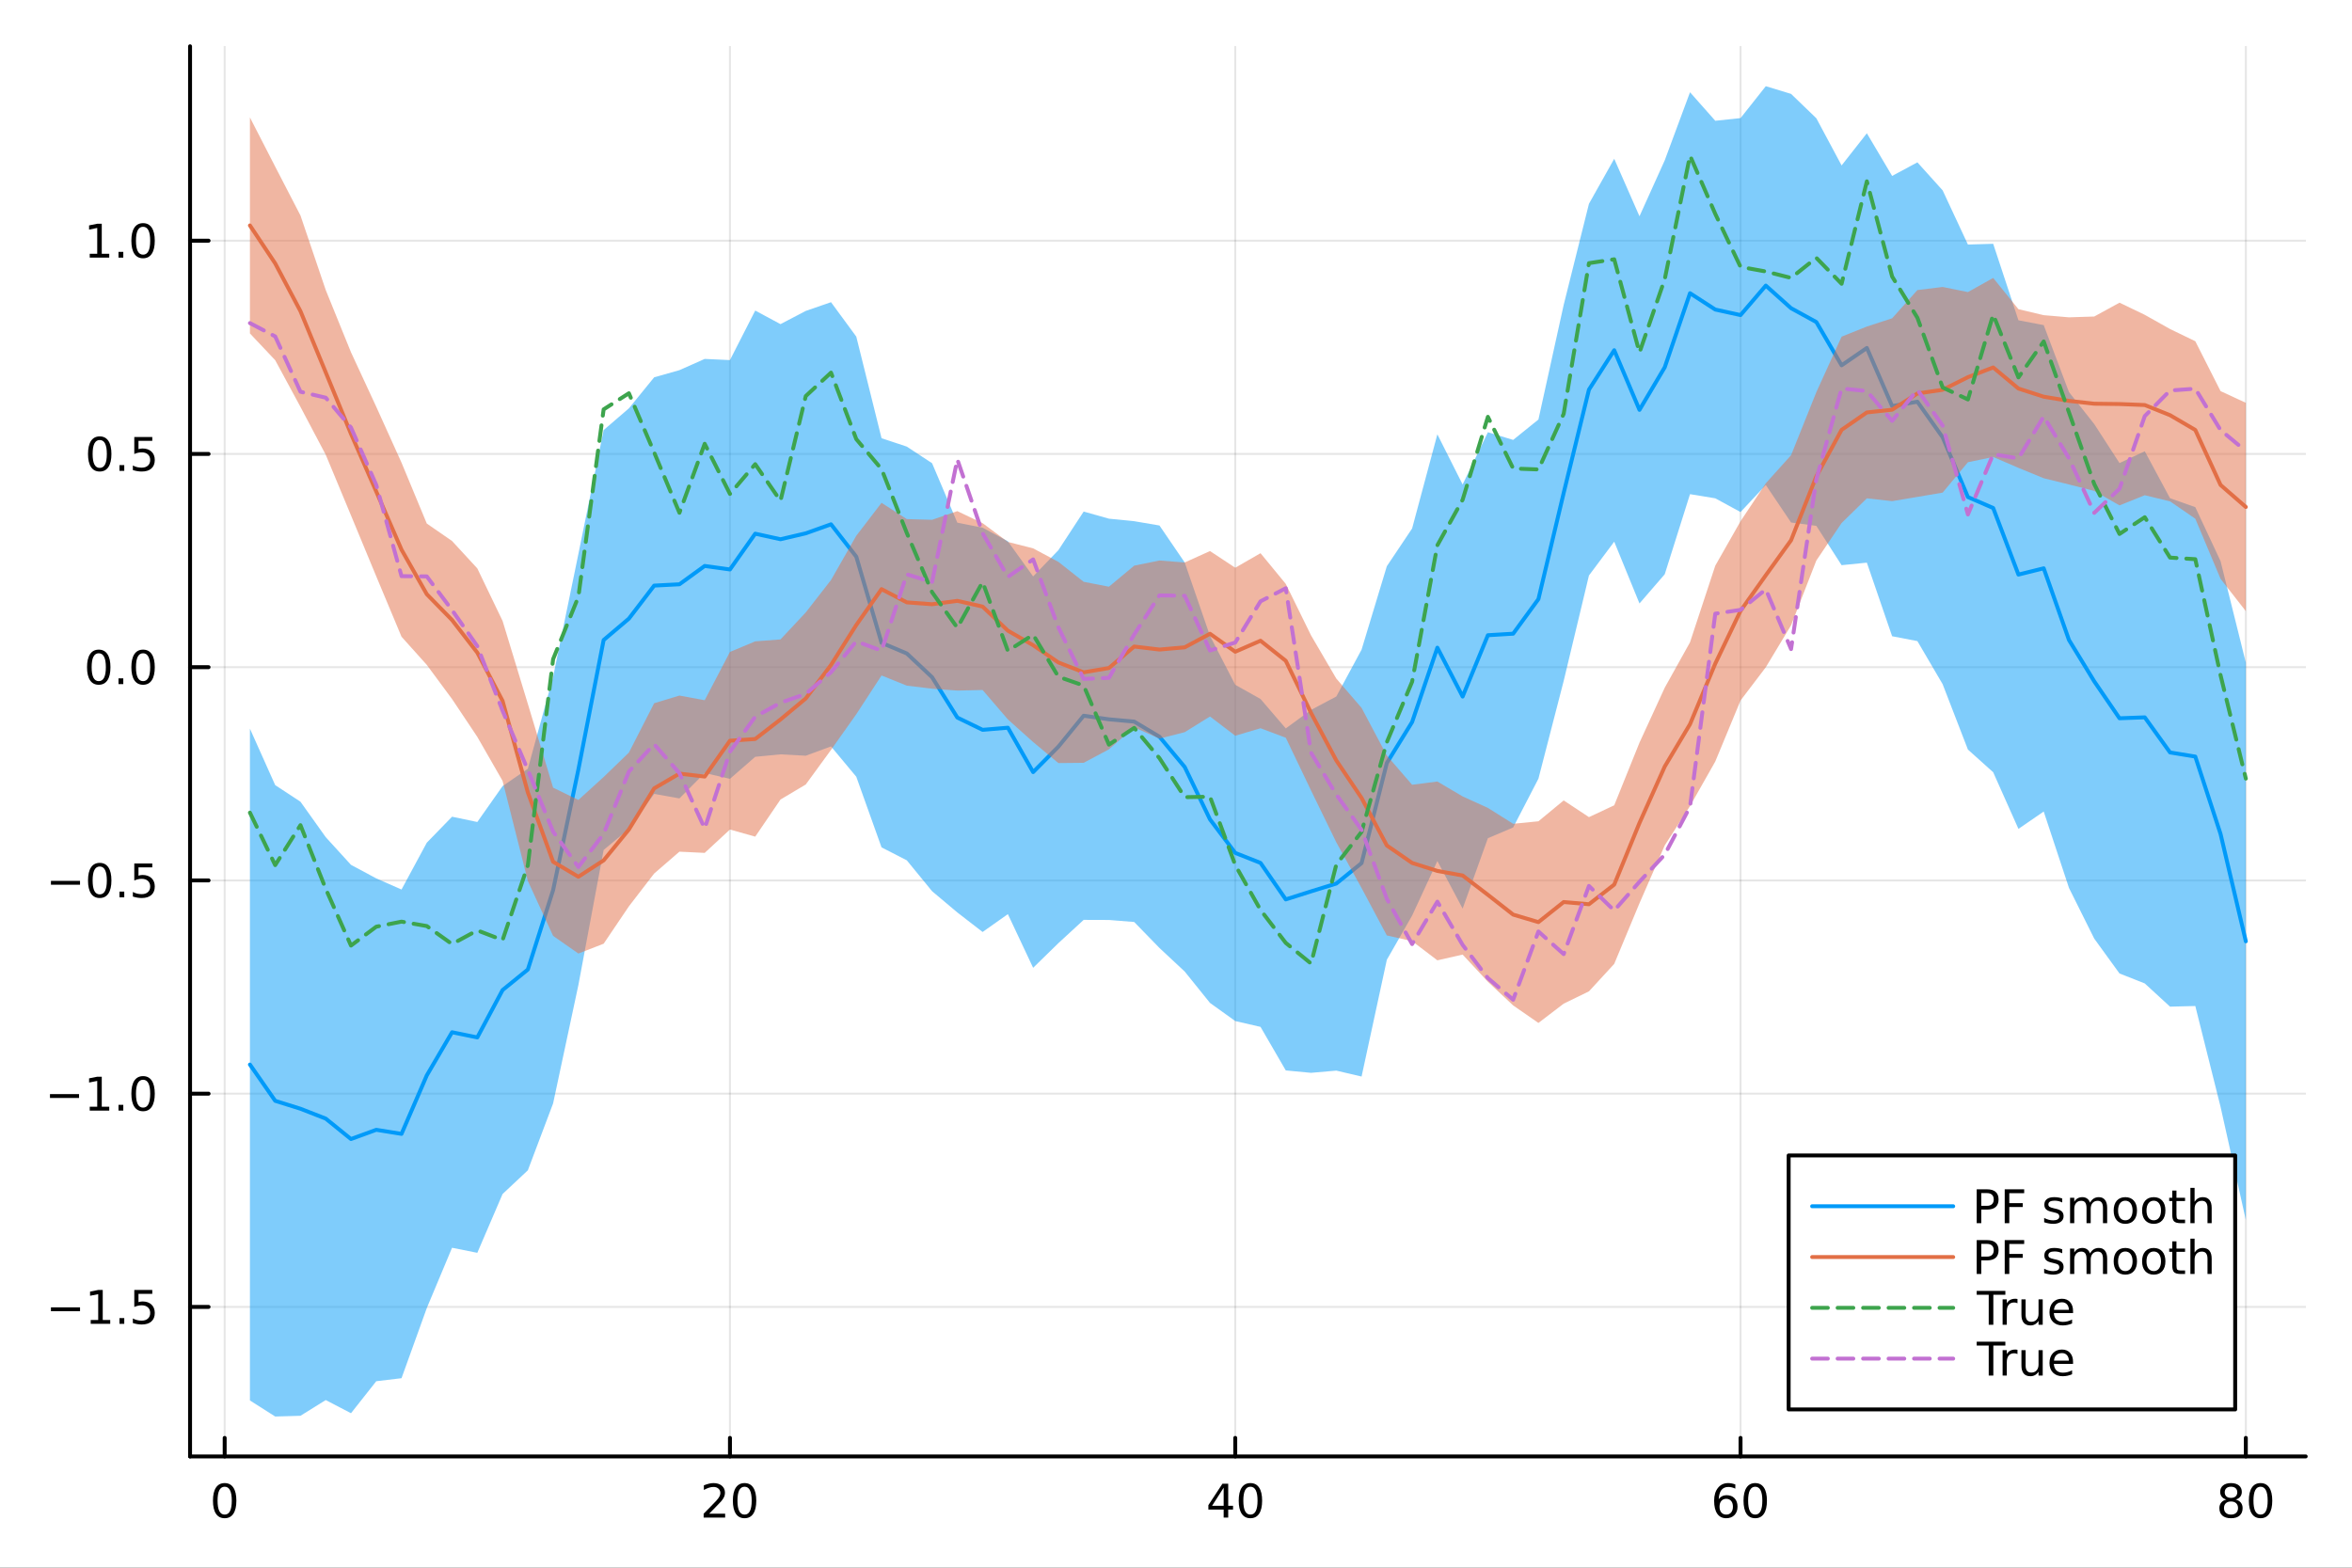 <?xml version="1.0" encoding="utf-8"?>
<svg xmlns="http://www.w3.org/2000/svg" xmlns:xlink="http://www.w3.org/1999/xlink" width="600" height="400" viewBox="0 0 2400 1600">
<rect x="0" y="0" width="2400" height="1600" fill="#333333" stroke="none"/>
<defs>
  <clipPath id="clip560">
    <rect x="0" y="0" width="2400" height="1600"/>
  </clipPath>
</defs>
<path clip-path="url(#clip560)" d="M0 1600 L2400 1600 L2400 0 L0 0  Z" fill="#ffffff" fill-rule="evenodd" fill-opacity="1"/>
<defs>
  <clipPath id="clip561">
    <rect x="480" y="0" width="1681" height="1600"/>
  </clipPath>
</defs>
<path clip-path="url(#clip560)" d="M193.936 1486.45 L2352.76 1486.45 L2352.76 47.244 L193.936 47.244  Z" fill="#ffffff" fill-rule="evenodd" fill-opacity="1"/>
<defs>
  <clipPath id="clip562">
    <rect x="193" y="47" width="2160" height="1440"/>
  </clipPath>
</defs>
<polyline clip-path="url(#clip562)" style="stroke:#000000; stroke-linecap:round; stroke-linejoin:round; stroke-width:2; stroke-opacity:0.1; fill:none" points="229.255,1486.45 229.255,47.244 "/>
<polyline clip-path="url(#clip562)" style="stroke:#000000; stroke-linecap:round; stroke-linejoin:round; stroke-width:2; stroke-opacity:0.1; fill:none" points="744.855,1486.45 744.855,47.244 "/>
<polyline clip-path="url(#clip562)" style="stroke:#000000; stroke-linecap:round; stroke-linejoin:round; stroke-width:2; stroke-opacity:0.1; fill:none" points="1260.46,1486.45 1260.46,47.244 "/>
<polyline clip-path="url(#clip562)" style="stroke:#000000; stroke-linecap:round; stroke-linejoin:round; stroke-width:2; stroke-opacity:0.1; fill:none" points="1776.06,1486.45 1776.06,47.244 "/>
<polyline clip-path="url(#clip562)" style="stroke:#000000; stroke-linecap:round; stroke-linejoin:round; stroke-width:2; stroke-opacity:0.1; fill:none" points="2291.66,1486.45 2291.66,47.244 "/>
<polyline clip-path="url(#clip562)" style="stroke:#000000; stroke-linecap:round; stroke-linejoin:round; stroke-width:2; stroke-opacity:0.1; fill:none" points="193.936,1333.85 2352.76,1333.85 "/>
<polyline clip-path="url(#clip562)" style="stroke:#000000; stroke-linecap:round; stroke-linejoin:round; stroke-width:2; stroke-opacity:0.1; fill:none" points="193.936,1116.21 2352.76,1116.21 "/>
<polyline clip-path="url(#clip562)" style="stroke:#000000; stroke-linecap:round; stroke-linejoin:round; stroke-width:2; stroke-opacity:0.1; fill:none" points="193.936,898.572 2352.76,898.572 "/>
<polyline clip-path="url(#clip562)" style="stroke:#000000; stroke-linecap:round; stroke-linejoin:round; stroke-width:2; stroke-opacity:0.1; fill:none" points="193.936,680.934 2352.76,680.934 "/>
<polyline clip-path="url(#clip562)" style="stroke:#000000; stroke-linecap:round; stroke-linejoin:round; stroke-width:2; stroke-opacity:0.1; fill:none" points="193.936,463.296 2352.76,463.296 "/>
<polyline clip-path="url(#clip562)" style="stroke:#000000; stroke-linecap:round; stroke-linejoin:round; stroke-width:2; stroke-opacity:0.1; fill:none" points="193.936,245.657 2352.76,245.657 "/>
<polyline clip-path="url(#clip560)" style="stroke:#000000; stroke-linecap:round; stroke-linejoin:round; stroke-width:4; stroke-opacity:1; fill:none" points="193.936,1486.45 2352.76,1486.45 "/>
<polyline clip-path="url(#clip560)" style="stroke:#000000; stroke-linecap:round; stroke-linejoin:round; stroke-width:4; stroke-opacity:1; fill:none" points="229.255,1486.45 229.255,1467.55 "/>
<polyline clip-path="url(#clip560)" style="stroke:#000000; stroke-linecap:round; stroke-linejoin:round; stroke-width:4; stroke-opacity:1; fill:none" points="744.855,1486.45 744.855,1467.55 "/>
<polyline clip-path="url(#clip560)" style="stroke:#000000; stroke-linecap:round; stroke-linejoin:round; stroke-width:4; stroke-opacity:1; fill:none" points="1260.46,1486.45 1260.46,1467.55 "/>
<polyline clip-path="url(#clip560)" style="stroke:#000000; stroke-linecap:round; stroke-linejoin:round; stroke-width:4; stroke-opacity:1; fill:none" points="1776.06,1486.45 1776.06,1467.55 "/>
<polyline clip-path="url(#clip560)" style="stroke:#000000; stroke-linecap:round; stroke-linejoin:round; stroke-width:4; stroke-opacity:1; fill:none" points="2291.66,1486.45 2291.66,1467.55 "/>
<path clip-path="url(#clip560)" d="M229.255 1517.37 Q225.644 1517.37 223.815 1520.93 Q222.009 1524.47 222.009 1531.6 Q222.009 1538.71 223.815 1542.27 Q225.644 1545.82 229.255 1545.82 Q232.889 1545.82 234.694 1542.27 Q236.523 1538.71 236.523 1531.6 Q236.523 1524.47 234.694 1520.93 Q232.889 1517.37 229.255 1517.37 M229.255 1513.66 Q235.065 1513.66 238.12 1518.27 Q241.199 1522.85 241.199 1531.6 Q241.199 1540.33 238.12 1544.94 Q235.065 1549.52 229.255 1549.52 Q223.444 1549.52 220.366 1544.94 Q217.31 1540.33 217.31 1531.6 Q217.31 1522.85 220.366 1518.27 Q223.444 1513.66 229.255 1513.66 Z" fill="#000000" fill-rule="nonzero" fill-opacity="1" /><path clip-path="url(#clip560)" d="M723.629 1544.91 L739.948 1544.91 L739.948 1548.85 L718.004 1548.85 L718.004 1544.91 Q720.666 1542.16 725.249 1537.53 Q729.855 1532.88 731.036 1531.53 Q733.281 1529.01 734.161 1527.27 Q735.064 1525.51 735.064 1523.82 Q735.064 1521.07 733.119 1519.33 Q731.198 1517.6 728.096 1517.6 Q725.897 1517.6 723.443 1518.36 Q721.013 1519.13 718.235 1520.68 L718.235 1515.95 Q721.059 1514.82 723.513 1514.24 Q725.967 1513.66 728.004 1513.66 Q733.374 1513.66 736.568 1516.35 Q739.763 1519.03 739.763 1523.52 Q739.763 1525.65 738.953 1527.57 Q738.166 1529.47 736.059 1532.07 Q735.48 1532.74 732.379 1535.95 Q729.277 1539.15 723.629 1544.91 Z" fill="#000000" fill-rule="nonzero" fill-opacity="1" /><path clip-path="url(#clip560)" d="M759.763 1517.37 Q756.152 1517.37 754.323 1520.93 Q752.517 1524.47 752.517 1531.6 Q752.517 1538.71 754.323 1542.27 Q756.152 1545.82 759.763 1545.82 Q763.397 1545.82 765.202 1542.27 Q767.031 1538.71 767.031 1531.6 Q767.031 1524.47 765.202 1520.93 Q763.397 1517.37 759.763 1517.37 M759.763 1513.66 Q765.573 1513.66 768.628 1518.27 Q771.707 1522.85 771.707 1531.6 Q771.707 1540.33 768.628 1544.94 Q765.573 1549.52 759.763 1549.52 Q753.952 1549.52 750.874 1544.94 Q747.818 1540.33 747.818 1531.6 Q747.818 1522.85 750.874 1518.27 Q753.952 1513.66 759.763 1513.66 Z" fill="#000000" fill-rule="nonzero" fill-opacity="1" /><path clip-path="url(#clip560)" d="M1248.63 1518.36 L1236.82 1536.81 L1248.63 1536.81 L1248.63 1518.36 M1247.4 1514.29 L1253.28 1514.29 L1253.28 1536.81 L1258.21 1536.81 L1258.21 1540.7 L1253.28 1540.7 L1253.28 1548.85 L1248.63 1548.85 L1248.63 1540.7 L1233.03 1540.7 L1233.03 1536.19 L1247.4 1514.29 Z" fill="#000000" fill-rule="nonzero" fill-opacity="1" /><path clip-path="url(#clip560)" d="M1275.94 1517.37 Q1272.33 1517.37 1270.5 1520.93 Q1268.7 1524.47 1268.7 1531.6 Q1268.7 1538.71 1270.5 1542.27 Q1272.33 1545.82 1275.94 1545.82 Q1279.58 1545.82 1281.38 1542.27 Q1283.21 1538.71 1283.21 1531.6 Q1283.21 1524.47 1281.38 1520.93 Q1279.58 1517.37 1275.94 1517.37 M1275.94 1513.66 Q1281.75 1513.66 1284.81 1518.27 Q1287.89 1522.85 1287.89 1531.6 Q1287.89 1540.33 1284.81 1544.94 Q1281.75 1549.52 1275.94 1549.52 Q1270.13 1549.52 1267.05 1544.94 Q1264 1540.33 1264 1531.6 Q1264 1522.85 1267.05 1518.27 Q1270.13 1513.66 1275.94 1513.66 Z" fill="#000000" fill-rule="nonzero" fill-opacity="1" /><path clip-path="url(#clip560)" d="M1761.46 1529.7 Q1758.31 1529.7 1756.46 1531.86 Q1754.63 1534.01 1754.63 1537.76 Q1754.63 1541.49 1756.46 1543.66 Q1758.31 1545.82 1761.46 1545.82 Q1764.61 1545.82 1766.44 1543.66 Q1768.29 1541.49 1768.29 1537.76 Q1768.29 1534.01 1766.44 1531.86 Q1764.61 1529.7 1761.46 1529.7 M1770.74 1515.05 L1770.74 1519.31 Q1768.98 1518.48 1767.18 1518.04 Q1765.4 1517.6 1763.64 1517.6 Q1759.01 1517.6 1756.55 1520.72 Q1754.12 1523.85 1753.78 1530.17 Q1755.14 1528.15 1757.2 1527.09 Q1759.26 1526 1761.74 1526 Q1766.95 1526 1769.96 1529.17 Q1772.99 1532.32 1772.99 1537.76 Q1772.99 1543.08 1769.84 1546.3 Q1766.69 1549.52 1761.46 1549.52 Q1755.47 1549.52 1752.3 1544.94 Q1749.12 1540.33 1749.12 1531.6 Q1749.12 1523.41 1753.01 1518.55 Q1756.9 1513.66 1763.45 1513.66 Q1765.21 1513.66 1766.99 1514.01 Q1768.8 1514.36 1770.74 1515.05 Z" fill="#000000" fill-rule="nonzero" fill-opacity="1" /><path clip-path="url(#clip560)" d="M1791.04 1517.37 Q1787.43 1517.37 1785.61 1520.93 Q1783.8 1524.47 1783.8 1531.6 Q1783.8 1538.71 1785.61 1542.27 Q1787.43 1545.82 1791.04 1545.82 Q1794.68 1545.82 1796.48 1542.27 Q1798.31 1538.71 1798.31 1531.6 Q1798.31 1524.47 1796.48 1520.93 Q1794.68 1517.37 1791.04 1517.37 M1791.04 1513.66 Q1796.86 1513.66 1799.91 1518.27 Q1802.99 1522.85 1802.99 1531.6 Q1802.99 1540.33 1799.91 1544.94 Q1796.86 1549.52 1791.04 1549.52 Q1785.23 1549.52 1782.16 1544.94 Q1779.1 1540.33 1779.1 1531.6 Q1779.1 1522.85 1782.16 1518.27 Q1785.23 1513.66 1791.04 1513.66 Z" fill="#000000" fill-rule="nonzero" fill-opacity="1" /><path clip-path="url(#clip560)" d="M2276.53 1532.44 Q2273.2 1532.44 2271.28 1534.22 Q2269.38 1536 2269.38 1539.13 Q2269.38 1542.25 2271.28 1544.03 Q2273.2 1545.82 2276.53 1545.82 Q2279.86 1545.82 2281.78 1544.03 Q2283.71 1542.23 2283.71 1539.13 Q2283.71 1536 2281.78 1534.22 Q2279.89 1532.44 2276.53 1532.44 M2271.85 1530.45 Q2268.84 1529.7 2267.16 1527.64 Q2265.49 1525.58 2265.49 1522.62 Q2265.49 1518.48 2268.43 1516.07 Q2271.39 1513.66 2276.53 1513.66 Q2281.69 1513.66 2284.63 1516.07 Q2287.57 1518.48 2287.57 1522.62 Q2287.57 1525.58 2285.88 1527.64 Q2284.22 1529.7 2281.23 1530.45 Q2284.61 1531.23 2286.48 1533.52 Q2288.38 1535.82 2288.38 1539.13 Q2288.38 1544.15 2285.3 1546.83 Q2282.25 1549.52 2276.53 1549.52 Q2270.81 1549.52 2267.73 1546.83 Q2264.68 1544.15 2264.68 1539.13 Q2264.68 1535.82 2266.58 1533.52 Q2268.47 1531.23 2271.85 1530.45 M2270.14 1523.06 Q2270.14 1525.75 2271.81 1527.25 Q2273.5 1528.76 2276.53 1528.76 Q2279.54 1528.76 2281.23 1527.25 Q2282.94 1525.75 2282.94 1523.06 Q2282.94 1520.38 2281.23 1518.87 Q2279.54 1517.37 2276.53 1517.37 Q2273.5 1517.37 2271.81 1518.87 Q2270.14 1520.38 2270.14 1523.06 Z" fill="#000000" fill-rule="nonzero" fill-opacity="1" /><path clip-path="url(#clip560)" d="M2306.69 1517.37 Q2303.08 1517.37 2301.25 1520.93 Q2299.45 1524.47 2299.45 1531.6 Q2299.45 1538.71 2301.25 1542.27 Q2303.08 1545.82 2306.69 1545.82 Q2310.33 1545.82 2312.13 1542.27 Q2313.96 1538.71 2313.96 1531.6 Q2313.96 1524.47 2312.13 1520.93 Q2310.33 1517.37 2306.69 1517.37 M2306.69 1513.66 Q2312.5 1513.66 2315.56 1518.27 Q2318.64 1522.85 2318.64 1531.6 Q2318.64 1540.33 2315.56 1544.94 Q2312.5 1549.52 2306.69 1549.52 Q2300.88 1549.52 2297.8 1544.94 Q2294.75 1540.33 2294.75 1531.6 Q2294.75 1522.85 2297.8 1518.27 Q2300.88 1513.66 2306.69 1513.66 Z" fill="#000000" fill-rule="nonzero" fill-opacity="1" /><polyline clip-path="url(#clip560)" style="stroke:#000000; stroke-linecap:round; stroke-linejoin:round; stroke-width:4; stroke-opacity:1; fill:none" points="193.936,1486.45 193.936,47.244 "/>
<polyline clip-path="url(#clip560)" style="stroke:#000000; stroke-linecap:round; stroke-linejoin:round; stroke-width:4; stroke-opacity:1; fill:none" points="193.936,1333.85 212.834,1333.85 "/>
<polyline clip-path="url(#clip560)" style="stroke:#000000; stroke-linecap:round; stroke-linejoin:round; stroke-width:4; stroke-opacity:1; fill:none" points="193.936,1116.21 212.834,1116.21 "/>
<polyline clip-path="url(#clip560)" style="stroke:#000000; stroke-linecap:round; stroke-linejoin:round; stroke-width:4; stroke-opacity:1; fill:none" points="193.936,898.572 212.834,898.572 "/>
<polyline clip-path="url(#clip560)" style="stroke:#000000; stroke-linecap:round; stroke-linejoin:round; stroke-width:4; stroke-opacity:1; fill:none" points="193.936,680.934 212.834,680.934 "/>
<polyline clip-path="url(#clip560)" style="stroke:#000000; stroke-linecap:round; stroke-linejoin:round; stroke-width:4; stroke-opacity:1; fill:none" points="193.936,463.296 212.834,463.296 "/>
<polyline clip-path="url(#clip560)" style="stroke:#000000; stroke-linecap:round; stroke-linejoin:round; stroke-width:4; stroke-opacity:1; fill:none" points="193.936,245.657 212.834,245.657 "/>
<path clip-path="url(#clip560)" d="M51.987 1334.3 L81.663 1334.3 L81.663 1338.24 L51.987 1338.24 L51.987 1334.3 Z" fill="#000000" fill-rule="nonzero" fill-opacity="1" /><path clip-path="url(#clip560)" d="M92.566 1347.19 L100.205 1347.19 L100.205 1320.83 L91.895 1322.49 L91.895 1318.24 L100.159 1316.57 L104.834 1316.57 L104.834 1347.19 L112.473 1347.19 L112.473 1351.13 L92.566 1351.13 L92.566 1347.19 Z" fill="#000000" fill-rule="nonzero" fill-opacity="1" /><path clip-path="url(#clip560)" d="M121.918 1345.25 L126.802 1345.25 L126.802 1351.13 L121.918 1351.13 L121.918 1345.25 Z" fill="#000000" fill-rule="nonzero" fill-opacity="1" /><path clip-path="url(#clip560)" d="M137.033 1316.57 L155.39 1316.57 L155.39 1320.5 L141.316 1320.5 L141.316 1328.98 Q142.334 1328.63 143.353 1328.47 Q144.371 1328.28 145.39 1328.28 Q151.177 1328.28 154.556 1331.45 Q157.936 1334.62 157.936 1340.04 Q157.936 1345.62 154.464 1348.72 Q150.992 1351.8 144.672 1351.8 Q142.496 1351.8 140.228 1351.43 Q137.982 1351.06 135.575 1350.32 L135.575 1345.62 Q137.658 1346.75 139.881 1347.31 Q142.103 1347.86 144.58 1347.86 Q148.584 1347.86 150.922 1345.76 Q153.26 1343.65 153.26 1340.04 Q153.26 1336.43 150.922 1334.32 Q148.584 1332.22 144.58 1332.22 Q142.705 1332.22 140.83 1332.63 Q138.978 1333.05 137.033 1333.93 L137.033 1316.57 Z" fill="#000000" fill-rule="nonzero" fill-opacity="1" /><path clip-path="url(#clip560)" d="M50.992 1116.66 L80.668 1116.66 L80.668 1120.6 L50.992 1120.6 L50.992 1116.66 Z" fill="#000000" fill-rule="nonzero" fill-opacity="1" /><path clip-path="url(#clip560)" d="M91.571 1129.56 L99.21 1129.56 L99.21 1103.19 L90.899 1104.86 L90.899 1100.6 L99.163 1098.93 L103.839 1098.93 L103.839 1129.56 L111.478 1129.56 L111.478 1133.49 L91.571 1133.49 L91.571 1129.56 Z" fill="#000000" fill-rule="nonzero" fill-opacity="1" /><path clip-path="url(#clip560)" d="M120.922 1127.61 L125.807 1127.61 L125.807 1133.49 L120.922 1133.49 L120.922 1127.61 Z" fill="#000000" fill-rule="nonzero" fill-opacity="1" /><path clip-path="url(#clip560)" d="M145.992 1102.01 Q142.381 1102.01 140.552 1105.57 Q138.746 1109.12 138.746 1116.25 Q138.746 1123.35 140.552 1126.92 Q142.381 1130.46 145.992 1130.46 Q149.626 1130.46 151.431 1126.92 Q153.26 1123.35 153.26 1116.25 Q153.26 1109.12 151.431 1105.57 Q149.626 1102.01 145.992 1102.01 M145.992 1098.31 Q151.802 1098.31 154.857 1102.91 Q157.936 1107.5 157.936 1116.25 Q157.936 1124.97 154.857 1129.58 Q151.802 1134.16 145.992 1134.16 Q140.181 1134.16 137.103 1129.58 Q134.047 1124.97 134.047 1116.25 Q134.047 1107.5 137.103 1102.91 Q140.181 1098.31 145.992 1098.31 Z" fill="#000000" fill-rule="nonzero" fill-opacity="1" /><path clip-path="url(#clip560)" d="M51.987 899.024 L81.663 899.024 L81.663 902.959 L51.987 902.959 L51.987 899.024 Z" fill="#000000" fill-rule="nonzero" fill-opacity="1" /><path clip-path="url(#clip560)" d="M101.756 884.371 Q98.145 884.371 96.316 887.936 Q94.51 891.477 94.51 898.607 Q94.51 905.713 96.316 909.278 Q98.145 912.82 101.756 912.82 Q105.39 912.82 107.196 909.278 Q109.024 905.713 109.024 898.607 Q109.024 891.477 107.196 887.936 Q105.39 884.371 101.756 884.371 M101.756 880.667 Q107.566 880.667 110.621 885.274 Q113.7 889.857 113.7 898.607 Q113.7 907.334 110.621 911.94 Q107.566 916.523 101.756 916.523 Q95.946 916.523 92.867 911.94 Q89.811 907.334 89.811 898.607 Q89.811 889.857 92.867 885.274 Q95.946 880.667 101.756 880.667 Z" fill="#000000" fill-rule="nonzero" fill-opacity="1" /><path clip-path="url(#clip560)" d="M121.918 909.973 L126.802 909.973 L126.802 915.852 L121.918 915.852 L121.918 909.973 Z" fill="#000000" fill-rule="nonzero" fill-opacity="1" /><path clip-path="url(#clip560)" d="M137.033 881.292 L155.39 881.292 L155.39 885.227 L141.316 885.227 L141.316 893.7 Q142.334 893.352 143.353 893.19 Q144.371 893.005 145.39 893.005 Q151.177 893.005 154.556 896.176 Q157.936 899.348 157.936 904.764 Q157.936 910.343 154.464 913.445 Q150.992 916.523 144.672 916.523 Q142.496 916.523 140.228 916.153 Q137.982 915.783 135.575 915.042 L135.575 910.343 Q137.658 911.477 139.881 912.033 Q142.103 912.588 144.58 912.588 Q148.584 912.588 150.922 910.482 Q153.26 908.375 153.26 904.764 Q153.26 901.153 150.922 899.047 Q148.584 896.94 144.58 896.94 Q142.705 896.94 140.83 897.357 Q138.978 897.774 137.033 898.653 L137.033 881.292 Z" fill="#000000" fill-rule="nonzero" fill-opacity="1" /><path clip-path="url(#clip560)" d="M100.76 666.733 Q97.149 666.733 95.321 670.297 Q93.515 673.839 93.515 680.969 Q93.515 688.075 95.321 691.64 Q97.149 695.182 100.76 695.182 Q104.395 695.182 106.2 691.64 Q108.029 688.075 108.029 680.969 Q108.029 673.839 106.2 670.297 Q104.395 666.733 100.76 666.733 M100.76 663.029 Q106.571 663.029 109.626 667.635 Q112.705 672.219 112.705 680.969 Q112.705 689.695 109.626 694.302 Q106.571 698.885 100.76 698.885 Q94.95 698.885 91.871 694.302 Q88.816 689.695 88.816 680.969 Q88.816 672.219 91.871 667.635 Q94.95 663.029 100.76 663.029 Z" fill="#000000" fill-rule="nonzero" fill-opacity="1" /><path clip-path="url(#clip560)" d="M120.922 692.334 L125.807 692.334 L125.807 698.214 L120.922 698.214 L120.922 692.334 Z" fill="#000000" fill-rule="nonzero" fill-opacity="1" /><path clip-path="url(#clip560)" d="M145.992 666.733 Q142.381 666.733 140.552 670.297 Q138.746 673.839 138.746 680.969 Q138.746 688.075 140.552 691.64 Q142.381 695.182 145.992 695.182 Q149.626 695.182 151.431 691.64 Q153.26 688.075 153.26 680.969 Q153.26 673.839 151.431 670.297 Q149.626 666.733 145.992 666.733 M145.992 663.029 Q151.802 663.029 154.857 667.635 Q157.936 672.219 157.936 680.969 Q157.936 689.695 154.857 694.302 Q151.802 698.885 145.992 698.885 Q140.181 698.885 137.103 694.302 Q134.047 689.695 134.047 680.969 Q134.047 672.219 137.103 667.635 Q140.181 663.029 145.992 663.029 Z" fill="#000000" fill-rule="nonzero" fill-opacity="1" /><path clip-path="url(#clip560)" d="M101.756 449.094 Q98.145 449.094 96.316 452.659 Q94.51 456.201 94.51 463.33 Q94.51 470.437 96.316 474.002 Q98.145 477.543 101.756 477.543 Q105.39 477.543 107.196 474.002 Q109.024 470.437 109.024 463.33 Q109.024 456.201 107.196 452.659 Q105.39 449.094 101.756 449.094 M101.756 445.391 Q107.566 445.391 110.621 449.997 Q113.7 454.58 113.7 463.33 Q113.7 472.057 110.621 476.664 Q107.566 481.247 101.756 481.247 Q95.946 481.247 92.867 476.664 Q89.811 472.057 89.811 463.33 Q89.811 454.58 92.867 449.997 Q95.946 445.391 101.756 445.391 Z" fill="#000000" fill-rule="nonzero" fill-opacity="1" /><path clip-path="url(#clip560)" d="M121.918 474.696 L126.802 474.696 L126.802 480.576 L121.918 480.576 L121.918 474.696 Z" fill="#000000" fill-rule="nonzero" fill-opacity="1" /><path clip-path="url(#clip560)" d="M137.033 446.016 L155.39 446.016 L155.39 449.951 L141.316 449.951 L141.316 458.423 Q142.334 458.076 143.353 457.914 Q144.371 457.729 145.39 457.729 Q151.177 457.729 154.556 460.9 Q157.936 464.071 157.936 469.488 Q157.936 475.066 154.464 478.168 Q150.992 481.247 144.672 481.247 Q142.496 481.247 140.228 480.877 Q137.982 480.506 135.575 479.766 L135.575 475.066 Q137.658 476.201 139.881 476.756 Q142.103 477.312 144.58 477.312 Q148.584 477.312 150.922 475.205 Q153.26 473.099 153.26 469.488 Q153.26 465.877 150.922 463.77 Q148.584 461.664 144.58 461.664 Q142.705 461.664 140.83 462.08 Q138.978 462.497 137.033 463.377 L137.033 446.016 Z" fill="#000000" fill-rule="nonzero" fill-opacity="1" /><path clip-path="url(#clip560)" d="M91.571 259.002 L99.21 259.002 L99.21 232.637 L90.899 234.303 L90.899 230.044 L99.163 228.377 L103.839 228.377 L103.839 259.002 L111.478 259.002 L111.478 262.937 L91.571 262.937 L91.571 259.002 Z" fill="#000000" fill-rule="nonzero" fill-opacity="1" /><path clip-path="url(#clip560)" d="M120.922 257.058 L125.807 257.058 L125.807 262.937 L120.922 262.937 L120.922 257.058 Z" fill="#000000" fill-rule="nonzero" fill-opacity="1" /><path clip-path="url(#clip560)" d="M145.992 231.456 Q142.381 231.456 140.552 235.021 Q138.746 238.563 138.746 245.692 Q138.746 252.799 140.552 256.363 Q142.381 259.905 145.992 259.905 Q149.626 259.905 151.431 256.363 Q153.26 252.799 153.26 245.692 Q153.26 238.563 151.431 235.021 Q149.626 231.456 145.992 231.456 M145.992 227.752 Q151.802 227.752 154.857 232.359 Q157.936 236.942 157.936 245.692 Q157.936 254.419 154.857 259.025 Q151.802 263.609 145.992 263.609 Q140.181 263.609 137.103 259.025 Q134.047 254.419 134.047 245.692 Q134.047 236.942 137.103 232.359 Q140.181 227.752 145.992 227.752 Z" fill="#000000" fill-rule="nonzero" fill-opacity="1" /><path clip-path="url(#clip562)" d="M255.035 1429.32 L280.815 1445.72 L306.595 1444.97 L332.375 1428.92 L358.155 1442.34 L383.935 1409.69 L409.715 1406.61 L435.495 1335.04 L461.275 1273.49 L487.055 1278.64 L512.835 1218.61 L538.615 1194.44 L564.395 1126.14 L590.175 1005.41 L615.955 867.507 L641.735 845.989 L667.515 810.257 L693.295 814.879 L719.075 788.936 L744.855 794.882 L770.635 772.409 L796.415 769.901 L822.195 771.301 L847.975 761.797 L873.755 792.744 L899.535 864.838 L925.316 878.059 L951.096 909.574 L976.876 931.248 L1002.66 951.193 L1028.44 932.967 L1054.22 987.746 L1080 962.57 L1105.78 938.834 L1131.56 938.924 L1157.34 940.994 L1183.12 967.488 L1208.9 991.567 L1234.68 1023.58 L1260.46 1042.1 L1286.24 1048.03 L1312.02 1092.49 L1337.8 1094.93 L1363.58 1092.69 L1389.36 1098.73 L1415.14 979.549 L1440.92 934.512 L1466.7 878.757 L1492.48 927.348 L1518.26 855.487 L1544.04 844.529 L1569.82 794.734 L1595.6 694.951 L1621.38 587.347 L1647.16 552.836 L1672.94 615.892 L1698.72 586.067 L1724.5 504.353 L1750.28 508.587 L1776.06 522.606 L1801.84 494.991 L1827.62 533.278 L1853.4 536.703 L1879.18 576.829 L1904.96 574.241 L1930.74 649.36 L1956.52 654.307 L1982.3 698.326 L2008.08 765.012 L2033.86 788.169 L2059.64 845.968 L2085.42 828.25 L2111.2 906.225 L2136.98 957.967 L2162.76 993.53 L2188.54 1003.71 L2214.32 1027.4 L2240.1 1026.75 L2265.88 1129.66 L2291.66 1245.14 L2291.66 676.263 L2265.88 572.715 L2240.1 517.59 L2214.32 508.501 L2188.54 460.552 L2162.76 472.613 L2136.98 432.802 L2111.2 400.144 L2085.42 331.795 L2059.64 326.888 L2033.86 248.82 L2008.08 249.585 L1982.3 194.294 L1956.52 165.689 L1930.74 179.561 L1904.96 136.023 L1879.18 168.851 L1853.4 120.683 L1827.62 95.833 L1801.84 87.976 L1776.06 120.535 L1750.28 123.261 L1724.5 94.146 L1698.72 163.625 L1672.94 220.73 L1647.16 162.056 L1621.38 207.993 L1595.6 311.187 L1569.82 428.171 L1544.04 448.973 L1518.26 441.134 L1492.48 494.48 L1466.7 443.293 L1440.92 539.389 L1415.14 577.887 L1389.36 663.033 L1363.58 710.841 L1337.8 724.564 L1312.02 743.418 L1286.24 713.382 L1260.46 698.919 L1234.68 648.941 L1208.9 574.08 L1183.12 536.327 L1157.34 531.939 L1131.56 529.361 L1105.78 522.098 L1080 561.505 L1054.22 588.286 L1028.44 552.458 L1002.66 538.553 L976.876 533.45 L951.096 472.766 L925.316 455.823 L899.535 447.251 L873.755 343.534 L847.975 308.415 L822.195 317.333 L796.415 330.813 L770.635 316.963 L744.855 367.513 L719.075 366.317 L693.295 377.787 L667.515 385.086 L641.735 416.753 L615.955 438.95 L590.175 565.486 L564.395 690.803 L538.615 784.58 L512.835 802.302 L487.055 838.944 L461.275 833.544 L435.495 860.076 L409.715 907.869 L383.935 896.499 L358.155 882.677 L332.375 854.399 L306.595 818.24 L280.815 801.309 L255.035 743.712  Z" fill="#009af9" fill-rule="evenodd" fill-opacity="0.5"/>
<polyline clip-path="url(#clip562)" style="stroke:#009af9; stroke-linecap:round; stroke-linejoin:round; stroke-width:4; stroke-opacity:1; fill:none" points="255.035,1086.51 280.815,1123.51 306.595,1131.6 332.375,1141.66 358.155,1162.51 383.935,1153.09 409.715,1157.24 435.495,1097.56 461.275,1053.52 487.055,1058.79 512.835,1010.46 538.615,989.509 564.395,908.474 590.175,785.449 615.955,653.228 641.735,631.371 667.515,597.671 693.295,596.333 719.075,577.626 744.855,581.197 770.635,544.686 796.415,550.357 822.195,544.317 847.975,535.106 873.755,568.139 899.535,656.044 925.316,666.941 951.096,691.17 976.876,732.349 1002.66,744.873 1028.44,742.713 1054.22,788.016 1080,762.038 1105.78,730.466 1131.56,734.142 1157.34,736.466 1183.12,751.907 1208.9,782.823 1234.68,836.259 1260.46,870.508 1286.24,880.704 1312.02,917.952 1337.8,909.746 1363.58,901.764 1389.36,880.882 1415.14,778.718 1440.92,736.95 1466.7,661.025 1492.48,710.914 1518.26,648.31 1544.04,646.751 1569.82,611.453 1595.6,503.069 1621.38,397.67 1647.16,357.446 1672.94,418.311 1698.72,374.846 1724.5,299.25 1750.28,315.924 1776.06,321.571 1801.84,291.483 1827.62,314.555 1853.4,328.693 1879.18,372.84 1904.96,355.132 1930.74,414.461 1956.52,409.998 1982.3,446.31 2008.08,507.299 2033.86,518.495 2059.64,586.428 2085.42,580.022 2111.2,653.184 2136.98,695.384 2162.76,733.071 2188.54,732.132 2214.32,767.949 2240.1,772.172 2265.88,851.187 2291.66,960.701 "/>
<path clip-path="url(#clip562)" d="M255.035 340.316 L280.815 367.621 L306.595 415.271 L332.375 464.093 L358.155 526.039 L383.935 588.225 L409.715 649.845 L435.495 678.569 L461.275 713.451 L487.055 752.059 L512.835 796.979 L538.615 899.13 L564.395 955.154 L590.175 973.182 L615.955 963.167 L641.735 925.01 L667.515 891.52 L693.295 869.224 L719.075 870.469 L744.855 846.611 L770.635 853.888 L796.415 816.01 L822.195 800.665 L847.975 765.342 L873.755 728.959 L899.535 689.395 L925.316 699.781 L951.096 702.885 L976.876 704.798 L1002.66 704.233 L1028.44 734.237 L1054.22 757.323 L1080 778.803 L1105.78 778.545 L1131.56 764.768 L1157.34 742.385 L1183.12 753.827 L1208.9 747.265 L1234.68 731.254 L1260.46 750.903 L1286.24 743.263 L1312.02 752.931 L1337.8 806.785 L1363.58 859.685 L1389.36 906.375 L1415.14 954.732 L1440.92 960.501 L1466.7 980.119 L1492.48 974.258 L1518.26 1001.98 L1544.04 1026.15 L1569.82 1044.02 L1595.6 1024.33 L1621.38 1011.78 L1647.16 983.763 L1672.94 921.868 L1698.72 862.805 L1724.5 822.674 L1750.28 777.212 L1776.06 714.925 L1801.84 681.006 L1827.62 638.192 L1853.4 572.087 L1879.18 533.805 L1904.96 508.616 L1930.74 511.463 L1956.52 507.154 L1982.3 502.766 L2008.08 471.754 L2033.86 466.392 L2059.64 477.511 L2085.42 488.097 L2111.2 494.441 L2136.98 501.027 L2162.76 515.81 L2188.54 505.441 L2214.32 511.676 L2240.1 529.407 L2265.88 590.773 L2291.66 623.742 L2291.66 411.12 L2265.88 399.171 L2240.1 348.263 L2214.32 335.799 L2188.54 321.313 L2162.76 308.918 L2136.98 323.044 L2111.2 323.864 L2085.42 321.666 L2059.64 315.572 L2033.86 283.65 L2008.08 298.112 L1982.3 292.877 L1956.52 296.051 L1930.74 324.857 L1904.96 333.269 L1879.18 343.613 L1853.4 400.272 L1827.62 464.582 L1801.84 493.242 L1776.06 531.99 L1750.28 577.338 L1724.5 655.541 L1698.72 701.864 L1672.94 757.974 L1647.16 821.908 L1621.38 833.968 L1595.6 816.914 L1569.82 838.215 L1544.04 840.773 L1518.26 824.554 L1492.48 812.837 L1466.7 797.625 L1440.92 800.938 L1415.14 771.114 L1389.36 722.459 L1363.58 692.568 L1337.8 648.466 L1312.02 595.937 L1286.24 564.591 L1260.46 579.446 L1234.68 562.402 L1208.9 574.075 L1183.12 572.056 L1157.34 577.315 L1131.56 598.808 L1105.78 593.79 L1080 573.453 L1054.22 559.661 L1028.44 553.097 L1002.66 533.974 L976.876 521.672 L951.096 530.51 L925.316 529.787 L899.535 513.182 L873.755 546.82 L847.975 591.965 L822.195 625.058 L796.415 652.596 L770.635 654.574 L744.855 665.355 L719.075 714.666 L693.295 709.904 L667.515 717.716 L641.735 768.104 L615.955 793.01 L590.175 816.449 L564.395 803.889 L538.615 718.389 L512.835 633.708 L487.055 580.118 L461.275 552.15 L435.495 534.324 L409.715 472.204 L383.935 415.161 L358.155 359.534 L332.375 295.98 L306.595 219.92 L280.815 170.061 L255.035 119.872  Z" fill="#e26f46" fill-rule="evenodd" fill-opacity="0.5"/>
<polyline clip-path="url(#clip562)" style="stroke:#e26f46; stroke-linecap:round; stroke-linejoin:round; stroke-width:4; stroke-opacity:1; fill:none" points="255.035,230.094 280.815,268.841 306.595,317.595 332.375,380.037 358.155,442.787 383.935,501.693 409.715,561.025 435.495,606.446 461.275,632.8 487.055,666.089 512.835,715.344 538.615,808.759 564.395,879.521 590.175,894.815 615.955,878.088 641.735,846.557 667.515,804.618 693.295,789.564 719.075,792.567 744.855,755.983 770.635,754.231 796.415,734.303 822.195,712.862 847.975,678.653 873.755,637.89 899.535,601.288 925.316,614.784 951.096,616.698 976.876,613.235 1002.66,619.104 1028.44,643.667 1054.22,658.492 1080,676.128 1105.78,686.168 1131.56,681.788 1157.34,659.85 1183.12,662.941 1208.9,660.67 1234.68,646.828 1260.46,665.175 1286.24,653.927 1312.02,674.434 1337.8,727.625 1363.58,776.126 1389.36,814.417 1415.14,862.923 1440.92,880.72 1466.7,888.872 1492.48,893.547 1518.26,913.267 1544.04,933.464 1569.82,941.119 1595.6,920.62 1621.38,922.875 1647.16,902.835 1672.94,839.921 1698.72,782.334 1724.5,739.108 1750.28,677.275 1776.06,623.457 1801.84,587.124 1827.62,551.387 1853.4,486.18 1879.18,438.709 1904.96,420.942 1930.74,418.16 1956.52,401.602 1982.3,397.821 2008.08,384.933 2033.86,375.021 2059.64,396.542 2085.42,404.882 2111.2,409.153 2136.98,412.036 2162.76,412.364 2188.54,413.377 2214.32,423.737 2240.1,438.835 2265.88,494.972 2291.66,517.431 "/>
<polyline clip-path="url(#clip562)" style="stroke:#3da44d; stroke-linecap:round; stroke-linejoin:round; stroke-width:4; stroke-opacity:1; fill:none" stroke-dasharray="16, 10" points="255.035,829.397 280.815,882.95 306.595,842.173 332.375,907.139 358.155,965.069 383.935,945.801 409.715,940.623 435.495,945.142 461.275,963.526 487.055,949.535 512.835,959.452 538.615,883.13 564.395,672.743 590.175,609.161 615.955,417.819 641.735,401.36 667.515,461.748 693.295,523.356 719.075,452.909 744.855,504.1 770.635,473.745 796.415,511.16 822.195,404.269 847.975,380.314 873.755,448.175 899.535,478.754 925.316,543.996 951.096,604.386 976.876,640.685 1002.66,594.053 1028.44,664.277 1054.22,647.791 1080,690.691 1105.78,699.698 1131.56,759.996 1157.34,742.899 1183.12,773.803 1208.9,813.607 1234.68,813.142 1260.46,882.885 1286.24,928.699 1312.02,962.353 1337.8,983.392 1363.58,882.433 1389.36,848.989 1415.14,757.455 1440.92,695.818 1466.7,556.523 1492.48,510.054 1518.26,425.42 1544.04,478.154 1569.82,479.126 1595.6,422.347 1621.38,268.575 1647.16,264.636 1672.94,359.815 1698.72,284.909 1724.5,158.814 1750.28,218.3 1776.06,272.41 1801.84,277.09 1827.62,283.64 1853.4,263.16 1879.18,289.63 1904.96,185.078 1930.74,282.228 1956.52,324.284 1982.3,395.452 2008.08,407.688 2033.86,321.066 2059.64,385.182 2085.42,348.478 2111.2,420.884 2136.98,494.037 2162.76,544.968 2188.54,527.882 2214.32,569.101 2240.1,570.707 2265.88,689.201 2291.66,794.654 "/>
<polyline clip-path="url(#clip562)" style="stroke:#c271d2; stroke-linecap:round; stroke-linejoin:round; stroke-width:4; stroke-opacity:1; fill:none" stroke-dasharray="16, 10" points="255.035,329.751 280.815,343.34 306.595,399.822 332.375,405.876 358.155,436.347 383.935,494.91 409.715,588.026 435.495,588.272 461.275,622.696 487.055,659.451 512.835,725.388 538.615,785.831 564.395,848.792 590.175,884.851 615.955,850.998 641.735,787.449 667.515,759.517 693.295,789.105 719.075,845.519 744.855,767.216 770.635,731.515 796.415,717.236 822.195,708.223 847.975,686.07 873.755,654.58 899.535,664.086 925.316,586.132 951.096,594.092 976.876,468.911 1002.66,544.137 1028.44,588.766 1054.22,570.947 1080,640.321 1105.78,692.932 1131.56,691.811 1157.34,647.582 1183.12,607.656 1208.9,608.06 1234.68,663.916 1260.46,655.793 1286.24,613.727 1312.02,600.371 1337.8,768.235 1363.58,810.96 1389.36,846.97 1415.14,917.37 1440.92,963.529 1466.7,920.237 1492.48,964.377 1518.26,998.253 1544.04,1020.33 1569.82,950.678 1595.6,973.778 1621.38,904.204 1647.16,929.275 1672.94,899.94 1698.72,872.179 1724.5,823.342 1750.28,626.337 1776.06,622.43 1801.84,601.492 1827.62,662.458 1853.4,489.09 1879.18,396.497 1904.96,399.064 1930.74,429.553 1956.52,397.801 1982.3,434.325 2008.08,525.076 2033.86,463.561 2059.64,467.847 2085.42,425.031 2111.2,467.74 2136.98,523.423 2162.76,498.841 2188.54,424.685 2214.32,398.562 2240.1,396.702 2265.88,438.937 2291.66,460.326 "/>
<path clip-path="url(#clip560)" d="M1825.15 1438.47 L2280.8 1438.47 L2280.8 1179.27 L1825.15 1179.27  Z" fill="#ffffff" fill-rule="evenodd" fill-opacity="1"/>
<polyline clip-path="url(#clip560)" style="stroke:#000000; stroke-linecap:round; stroke-linejoin:round; stroke-width:4; stroke-opacity:1; fill:none" points="1825.15,1438.47 2280.8,1438.47 2280.8,1179.27 1825.15,1179.27 1825.15,1438.47 "/>
<polyline clip-path="url(#clip560)" style="stroke:#009af9; stroke-linecap:round; stroke-linejoin:round; stroke-width:4; stroke-opacity:1; fill:none" points="1849.13,1231.11 1993.05,1231.11 "/>
<path clip-path="url(#clip560)" d="M2021.72 1217.68 L2021.72 1230.66 L2027.6 1230.66 Q2030.86 1230.66 2032.64 1228.97 Q2034.43 1227.28 2034.43 1224.16 Q2034.43 1221.06 2032.64 1219.37 Q2030.86 1217.68 2027.6 1217.68 L2021.72 1217.68 M2017.04 1213.83 L2027.6 1213.83 Q2033.41 1213.83 2036.37 1216.47 Q2039.36 1219.09 2039.36 1224.16 Q2039.36 1229.27 2036.37 1231.89 Q2033.41 1234.51 2027.6 1234.51 L2021.72 1234.51 L2021.72 1248.39 L2017.04 1248.39 L2017.04 1213.83 Z" fill="#000000" fill-rule="nonzero" fill-opacity="1" /><path clip-path="url(#clip560)" d="M2045.63 1213.83 L2065.49 1213.83 L2065.49 1217.77 L2050.3 1217.77 L2050.3 1227.95 L2064.01 1227.95 L2064.01 1231.89 L2050.3 1231.89 L2050.3 1248.39 L2045.63 1248.39 L2045.63 1213.83 Z" fill="#000000" fill-rule="nonzero" fill-opacity="1" /><path clip-path="url(#clip560)" d="M2104.31 1223.23 L2104.31 1227.26 Q2102.5 1226.33 2100.56 1225.87 Q2098.61 1225.41 2096.53 1225.41 Q2093.36 1225.41 2091.76 1226.38 Q2090.19 1227.35 2090.19 1229.3 Q2090.19 1230.78 2091.32 1231.64 Q2092.46 1232.47 2095.88 1233.23 L2097.34 1233.56 Q2101.88 1234.53 2103.78 1236.31 Q2105.7 1238.07 2105.7 1241.24 Q2105.7 1244.85 2102.83 1246.96 Q2099.98 1249.07 2094.98 1249.07 Q2092.9 1249.07 2090.63 1248.65 Q2088.38 1248.26 2085.88 1247.45 L2085.88 1243.05 Q2088.24 1244.27 2090.54 1244.9 Q2092.83 1245.5 2095.07 1245.5 Q2098.08 1245.5 2099.7 1244.48 Q2101.32 1243.44 2101.32 1241.57 Q2101.32 1239.83 2100.14 1238.9 Q2098.99 1237.98 2095.03 1237.12 L2093.55 1236.77 Q2089.59 1235.94 2087.83 1234.23 Q2086.07 1232.49 2086.07 1229.48 Q2086.07 1225.83 2088.66 1223.83 Q2091.25 1221.84 2096.02 1221.84 Q2098.38 1221.84 2100.47 1222.19 Q2102.55 1222.54 2104.31 1223.23 Z" fill="#000000" fill-rule="nonzero" fill-opacity="1" /><path clip-path="url(#clip560)" d="M2132.67 1227.45 Q2134.26 1224.58 2136.48 1223.21 Q2138.71 1221.84 2141.72 1221.84 Q2145.77 1221.84 2147.97 1224.69 Q2150.17 1227.51 2150.17 1232.75 L2150.17 1248.39 L2145.88 1248.39 L2145.88 1232.89 Q2145.88 1229.16 2144.56 1227.35 Q2143.24 1225.55 2140.54 1225.55 Q2137.23 1225.55 2135.3 1227.75 Q2133.38 1229.95 2133.38 1233.74 L2133.38 1248.39 L2129.1 1248.39 L2129.1 1232.89 Q2129.1 1229.14 2127.78 1227.35 Q2126.46 1225.55 2123.71 1225.55 Q2120.44 1225.55 2118.52 1227.77 Q2116.6 1229.97 2116.6 1233.74 L2116.6 1248.39 L2112.32 1248.39 L2112.32 1222.47 L2116.6 1222.47 L2116.6 1226.5 Q2118.06 1224.11 2120.1 1222.98 Q2122.13 1221.84 2124.93 1221.84 Q2127.76 1221.84 2129.73 1223.28 Q2131.72 1224.71 2132.67 1227.45 Z" fill="#000000" fill-rule="nonzero" fill-opacity="1" /><path clip-path="url(#clip560)" d="M2168.71 1225.45 Q2165.28 1225.45 2163.29 1228.14 Q2161.3 1230.8 2161.3 1235.45 Q2161.3 1240.11 2163.27 1242.79 Q2165.26 1245.45 2168.71 1245.45 Q2172.11 1245.45 2174.1 1242.77 Q2176.09 1240.08 2176.09 1235.45 Q2176.09 1230.85 2174.1 1228.16 Q2172.11 1225.45 2168.71 1225.45 M2168.71 1221.84 Q2174.26 1221.84 2177.43 1225.45 Q2180.61 1229.07 2180.61 1235.45 Q2180.61 1241.82 2177.43 1245.45 Q2174.26 1249.07 2168.71 1249.07 Q2163.13 1249.07 2159.96 1245.45 Q2156.81 1241.82 2156.81 1235.45 Q2156.81 1229.07 2159.96 1225.45 Q2163.13 1221.84 2168.71 1221.84 Z" fill="#000000" fill-rule="nonzero" fill-opacity="1" /><path clip-path="url(#clip560)" d="M2197.71 1225.45 Q2194.29 1225.45 2192.29 1228.14 Q2190.3 1230.8 2190.3 1235.45 Q2190.3 1240.11 2192.27 1242.79 Q2194.26 1245.45 2197.71 1245.45 Q2201.11 1245.45 2203.1 1242.77 Q2205.1 1240.08 2205.1 1235.45 Q2205.1 1230.85 2203.1 1228.16 Q2201.11 1225.45 2197.71 1225.45 M2197.71 1221.84 Q2203.27 1221.84 2206.44 1225.45 Q2209.61 1229.07 2209.61 1235.45 Q2209.61 1241.82 2206.44 1245.45 Q2203.27 1249.07 2197.71 1249.07 Q2192.13 1249.07 2188.96 1245.45 Q2185.81 1241.82 2185.81 1235.45 Q2185.81 1229.07 2188.96 1225.45 Q2192.13 1221.84 2197.71 1221.84 Z" fill="#000000" fill-rule="nonzero" fill-opacity="1" /><path clip-path="url(#clip560)" d="M2220.88 1215.11 L2220.88 1222.47 L2229.66 1222.47 L2229.66 1225.78 L2220.88 1225.78 L2220.88 1239.85 Q2220.88 1243.02 2221.74 1243.93 Q2222.62 1244.83 2225.28 1244.83 L2229.66 1244.83 L2229.66 1248.39 L2225.28 1248.39 Q2220.35 1248.39 2218.48 1246.57 Q2216.6 1244.71 2216.6 1239.85 L2216.6 1225.78 L2213.48 1225.78 L2213.48 1222.47 L2216.6 1222.47 L2216.6 1215.11 L2220.88 1215.11 Z" fill="#000000" fill-rule="nonzero" fill-opacity="1" /><path clip-path="url(#clip560)" d="M2256.81 1232.75 L2256.81 1248.39 L2252.55 1248.39 L2252.55 1232.89 Q2252.55 1229.2 2251.11 1227.38 Q2249.68 1225.55 2246.81 1225.55 Q2243.36 1225.55 2241.37 1227.75 Q2239.38 1229.95 2239.38 1233.74 L2239.38 1248.39 L2235.1 1248.39 L2235.1 1212.38 L2239.38 1212.38 L2239.38 1226.5 Q2240.91 1224.16 2242.97 1223 Q2245.05 1221.84 2247.76 1221.84 Q2252.23 1221.84 2254.52 1224.62 Q2256.81 1227.38 2256.81 1232.75 Z" fill="#000000" fill-rule="nonzero" fill-opacity="1" /><polyline clip-path="url(#clip560)" style="stroke:#e26f46; stroke-linecap:round; stroke-linejoin:round; stroke-width:4; stroke-opacity:1; fill:none" points="1849.13,1282.95 1993.05,1282.95 "/>
<path clip-path="url(#clip560)" d="M2021.72 1269.52 L2021.72 1282.5 L2027.6 1282.5 Q2030.86 1282.5 2032.64 1280.81 Q2034.43 1279.12 2034.43 1276 Q2034.43 1272.9 2032.64 1271.21 Q2030.86 1269.52 2027.6 1269.52 L2021.72 1269.52 M2017.04 1265.67 L2027.6 1265.67 Q2033.41 1265.67 2036.37 1268.31 Q2039.36 1270.93 2039.36 1276 Q2039.36 1281.11 2036.37 1283.73 Q2033.41 1286.35 2027.6 1286.35 L2021.72 1286.35 L2021.72 1300.23 L2017.04 1300.23 L2017.04 1265.67 Z" fill="#000000" fill-rule="nonzero" fill-opacity="1" /><path clip-path="url(#clip560)" d="M2045.63 1265.67 L2065.49 1265.67 L2065.49 1269.61 L2050.3 1269.61 L2050.3 1279.79 L2064.01 1279.79 L2064.01 1283.73 L2050.3 1283.73 L2050.3 1300.23 L2045.63 1300.23 L2045.63 1265.67 Z" fill="#000000" fill-rule="nonzero" fill-opacity="1" /><path clip-path="url(#clip560)" d="M2104.31 1275.07 L2104.31 1279.1 Q2102.5 1278.17 2100.56 1277.71 Q2098.61 1277.25 2096.53 1277.25 Q2093.36 1277.25 2091.76 1278.22 Q2090.19 1279.19 2090.19 1281.14 Q2090.19 1282.62 2091.32 1283.48 Q2092.46 1284.31 2095.88 1285.07 L2097.34 1285.4 Q2101.88 1286.37 2103.78 1288.15 Q2105.7 1289.91 2105.7 1293.08 Q2105.7 1296.69 2102.83 1298.8 Q2099.98 1300.91 2094.98 1300.91 Q2092.9 1300.91 2090.63 1300.49 Q2088.38 1300.1 2085.88 1299.29 L2085.88 1294.89 Q2088.24 1296.11 2090.54 1296.74 Q2092.83 1297.34 2095.07 1297.34 Q2098.08 1297.34 2099.7 1296.32 Q2101.32 1295.28 2101.32 1293.41 Q2101.32 1291.67 2100.14 1290.74 Q2098.99 1289.82 2095.03 1288.96 L2093.55 1288.61 Q2089.59 1287.78 2087.83 1286.07 Q2086.07 1284.33 2086.07 1281.32 Q2086.07 1277.67 2088.66 1275.67 Q2091.25 1273.68 2096.02 1273.68 Q2098.38 1273.68 2100.47 1274.03 Q2102.55 1274.38 2104.31 1275.07 Z" fill="#000000" fill-rule="nonzero" fill-opacity="1" /><path clip-path="url(#clip560)" d="M2132.67 1279.29 Q2134.26 1276.42 2136.48 1275.05 Q2138.71 1273.68 2141.72 1273.68 Q2145.77 1273.68 2147.97 1276.53 Q2150.17 1279.35 2150.17 1284.59 L2150.17 1300.23 L2145.88 1300.23 L2145.88 1284.73 Q2145.88 1281 2144.56 1279.19 Q2143.24 1277.39 2140.54 1277.39 Q2137.23 1277.39 2135.3 1279.59 Q2133.38 1281.79 2133.38 1285.58 L2133.38 1300.23 L2129.1 1300.23 L2129.1 1284.73 Q2129.1 1280.98 2127.78 1279.19 Q2126.46 1277.39 2123.71 1277.39 Q2120.44 1277.39 2118.52 1279.61 Q2116.6 1281.81 2116.6 1285.58 L2116.6 1300.23 L2112.32 1300.23 L2112.32 1274.31 L2116.6 1274.31 L2116.6 1278.34 Q2118.06 1275.95 2120.1 1274.82 Q2122.13 1273.68 2124.93 1273.68 Q2127.76 1273.68 2129.73 1275.12 Q2131.72 1276.55 2132.67 1279.29 Z" fill="#000000" fill-rule="nonzero" fill-opacity="1" /><path clip-path="url(#clip560)" d="M2168.71 1277.29 Q2165.28 1277.29 2163.29 1279.98 Q2161.3 1282.64 2161.3 1287.29 Q2161.3 1291.95 2163.27 1294.63 Q2165.26 1297.29 2168.71 1297.29 Q2172.11 1297.29 2174.1 1294.61 Q2176.09 1291.92 2176.09 1287.29 Q2176.09 1282.69 2174.1 1280 Q2172.11 1277.29 2168.71 1277.29 M2168.71 1273.68 Q2174.26 1273.68 2177.43 1277.29 Q2180.61 1280.91 2180.61 1287.29 Q2180.61 1293.66 2177.43 1297.29 Q2174.26 1300.91 2168.71 1300.91 Q2163.13 1300.91 2159.96 1297.29 Q2156.81 1293.66 2156.81 1287.29 Q2156.81 1280.91 2159.96 1277.29 Q2163.13 1273.68 2168.71 1273.68 Z" fill="#000000" fill-rule="nonzero" fill-opacity="1" /><path clip-path="url(#clip560)" d="M2197.71 1277.29 Q2194.29 1277.29 2192.29 1279.98 Q2190.3 1282.64 2190.3 1287.29 Q2190.3 1291.95 2192.27 1294.63 Q2194.26 1297.29 2197.71 1297.29 Q2201.11 1297.29 2203.1 1294.61 Q2205.1 1291.92 2205.1 1287.29 Q2205.1 1282.69 2203.1 1280 Q2201.11 1277.29 2197.71 1277.29 M2197.71 1273.68 Q2203.27 1273.68 2206.44 1277.29 Q2209.61 1280.91 2209.61 1287.29 Q2209.61 1293.66 2206.44 1297.29 Q2203.27 1300.91 2197.71 1300.91 Q2192.13 1300.91 2188.96 1297.29 Q2185.81 1293.66 2185.81 1287.29 Q2185.81 1280.91 2188.96 1277.29 Q2192.13 1273.68 2197.71 1273.68 Z" fill="#000000" fill-rule="nonzero" fill-opacity="1" /><path clip-path="url(#clip560)" d="M2220.88 1266.95 L2220.88 1274.31 L2229.66 1274.31 L2229.66 1277.62 L2220.88 1277.62 L2220.88 1291.69 Q2220.88 1294.86 2221.74 1295.77 Q2222.62 1296.67 2225.28 1296.67 L2229.66 1296.67 L2229.66 1300.23 L2225.28 1300.23 Q2220.35 1300.23 2218.48 1298.41 Q2216.6 1296.55 2216.6 1291.69 L2216.6 1277.62 L2213.48 1277.62 L2213.48 1274.31 L2216.6 1274.31 L2216.6 1266.95 L2220.88 1266.95 Z" fill="#000000" fill-rule="nonzero" fill-opacity="1" /><path clip-path="url(#clip560)" d="M2256.81 1284.59 L2256.81 1300.23 L2252.55 1300.23 L2252.55 1284.73 Q2252.55 1281.04 2251.11 1279.22 Q2249.68 1277.39 2246.81 1277.39 Q2243.36 1277.39 2241.37 1279.59 Q2239.38 1281.79 2239.38 1285.58 L2239.38 1300.23 L2235.1 1300.23 L2235.1 1264.22 L2239.38 1264.22 L2239.38 1278.34 Q2240.91 1276 2242.97 1274.84 Q2245.05 1273.68 2247.76 1273.68 Q2252.23 1273.68 2254.52 1276.46 Q2256.81 1279.22 2256.81 1284.59 Z" fill="#000000" fill-rule="nonzero" fill-opacity="1" /><polyline clip-path="url(#clip560)" style="stroke:#3da44d; stroke-linecap:round; stroke-linejoin:round; stroke-width:4; stroke-opacity:1; fill:none" stroke-dasharray="16, 10" points="1849.13,1334.79 1993.05,1334.79 "/>
<path clip-path="url(#clip560)" d="M2017.04 1317.51 L2046.28 1317.51 L2046.28 1321.45 L2034.01 1321.45 L2034.01 1352.07 L2029.31 1352.07 L2029.31 1321.45 L2017.04 1321.45 L2017.04 1317.51 Z" fill="#000000" fill-rule="nonzero" fill-opacity="1" /><path clip-path="url(#clip560)" d="M2058.66 1330.13 Q2057.94 1329.71 2057.09 1329.53 Q2056.25 1329.32 2055.24 1329.32 Q2051.62 1329.32 2049.68 1331.68 Q2047.76 1334.02 2047.76 1338.42 L2047.76 1352.07 L2043.48 1352.07 L2043.48 1326.15 L2047.76 1326.15 L2047.76 1330.18 Q2049.1 1327.82 2051.25 1326.68 Q2053.41 1325.52 2056.49 1325.52 Q2056.93 1325.52 2057.46 1325.59 Q2057.99 1325.64 2058.64 1325.76 L2058.66 1330.13 Z" fill="#000000" fill-rule="nonzero" fill-opacity="1" /><path clip-path="url(#clip560)" d="M2062.69 1341.84 L2062.69 1326.15 L2066.95 1326.15 L2066.95 1341.68 Q2066.95 1345.36 2068.38 1347.21 Q2069.82 1349.04 2072.69 1349.04 Q2076.14 1349.04 2078.13 1346.84 Q2080.14 1344.64 2080.14 1340.85 L2080.14 1326.15 L2084.4 1326.15 L2084.4 1352.07 L2080.14 1352.07 L2080.14 1348.09 Q2078.59 1350.45 2076.53 1351.61 Q2074.49 1352.75 2071.79 1352.75 Q2067.32 1352.75 2065 1349.97 Q2062.69 1347.19 2062.69 1341.84 M2073.41 1325.52 L2073.41 1325.52 Z" fill="#000000" fill-rule="nonzero" fill-opacity="1" /><path clip-path="url(#clip560)" d="M2115.35 1338.05 L2115.35 1340.13 L2095.77 1340.13 Q2096.05 1344.53 2098.41 1346.84 Q2100.79 1349.13 2105.03 1349.13 Q2107.48 1349.13 2109.77 1348.53 Q2112.09 1347.93 2114.36 1346.73 L2114.36 1350.75 Q2112.06 1351.73 2109.66 1352.24 Q2107.25 1352.75 2104.77 1352.75 Q2098.57 1352.75 2094.93 1349.13 Q2091.32 1345.52 2091.32 1339.37 Q2091.32 1333 2094.75 1329.27 Q2098.2 1325.52 2104.03 1325.52 Q2109.26 1325.52 2112.3 1328.9 Q2115.35 1332.26 2115.35 1338.05 M2111.09 1336.8 Q2111.05 1333.3 2109.12 1331.22 Q2107.23 1329.13 2104.08 1329.13 Q2100.51 1329.13 2098.36 1331.15 Q2096.23 1333.16 2095.91 1336.82 L2111.09 1336.8 Z" fill="#000000" fill-rule="nonzero" fill-opacity="1" /><polyline clip-path="url(#clip560)" style="stroke:#c271d2; stroke-linecap:round; stroke-linejoin:round; stroke-width:4; stroke-opacity:1; fill:none" stroke-dasharray="16, 10" points="1849.13,1386.63 1993.05,1386.63 "/>
<path clip-path="url(#clip560)" d="M2017.04 1369.35 L2046.28 1369.35 L2046.28 1373.29 L2034.01 1373.29 L2034.01 1403.91 L2029.31 1403.91 L2029.31 1373.29 L2017.04 1373.29 L2017.04 1369.35 Z" fill="#000000" fill-rule="nonzero" fill-opacity="1" /><path clip-path="url(#clip560)" d="M2058.66 1381.97 Q2057.94 1381.55 2057.09 1381.37 Q2056.25 1381.16 2055.24 1381.16 Q2051.62 1381.16 2049.68 1383.52 Q2047.76 1385.86 2047.76 1390.26 L2047.76 1403.91 L2043.48 1403.91 L2043.48 1377.99 L2047.76 1377.99 L2047.76 1382.02 Q2049.1 1379.66 2051.25 1378.52 Q2053.41 1377.36 2056.49 1377.36 Q2056.93 1377.36 2057.46 1377.43 Q2057.99 1377.48 2058.64 1377.6 L2058.66 1381.97 Z" fill="#000000" fill-rule="nonzero" fill-opacity="1" /><path clip-path="url(#clip560)" d="M2062.69 1393.68 L2062.69 1377.99 L2066.95 1377.99 L2066.95 1393.52 Q2066.95 1397.2 2068.38 1399.05 Q2069.82 1400.88 2072.69 1400.88 Q2076.14 1400.88 2078.13 1398.68 Q2080.14 1396.48 2080.14 1392.69 L2080.14 1377.99 L2084.4 1377.99 L2084.4 1403.91 L2080.14 1403.91 L2080.14 1399.93 Q2078.59 1402.29 2076.53 1403.45 Q2074.49 1404.59 2071.79 1404.59 Q2067.32 1404.59 2065 1401.81 Q2062.69 1399.03 2062.69 1393.68 M2073.41 1377.36 L2073.41 1377.36 Z" fill="#000000" fill-rule="nonzero" fill-opacity="1" /><path clip-path="url(#clip560)" d="M2115.35 1389.89 L2115.35 1391.97 L2095.77 1391.97 Q2096.05 1396.37 2098.41 1398.68 Q2100.79 1400.97 2105.03 1400.97 Q2107.48 1400.97 2109.77 1400.37 Q2112.09 1399.77 2114.36 1398.57 L2114.36 1402.59 Q2112.06 1403.57 2109.66 1404.08 Q2107.25 1404.59 2104.77 1404.59 Q2098.57 1404.59 2094.93 1400.97 Q2091.32 1397.36 2091.32 1391.21 Q2091.32 1384.84 2094.75 1381.11 Q2098.2 1377.36 2104.03 1377.36 Q2109.26 1377.36 2112.3 1380.74 Q2115.35 1384.1 2115.35 1389.89 M2111.09 1388.64 Q2111.05 1385.14 2109.12 1383.06 Q2107.23 1380.97 2104.08 1380.97 Q2100.51 1380.97 2098.36 1382.99 Q2096.23 1385 2095.91 1388.66 L2111.09 1388.64 Z" fill="#000000" fill-rule="nonzero" fill-opacity="1" /></svg>

